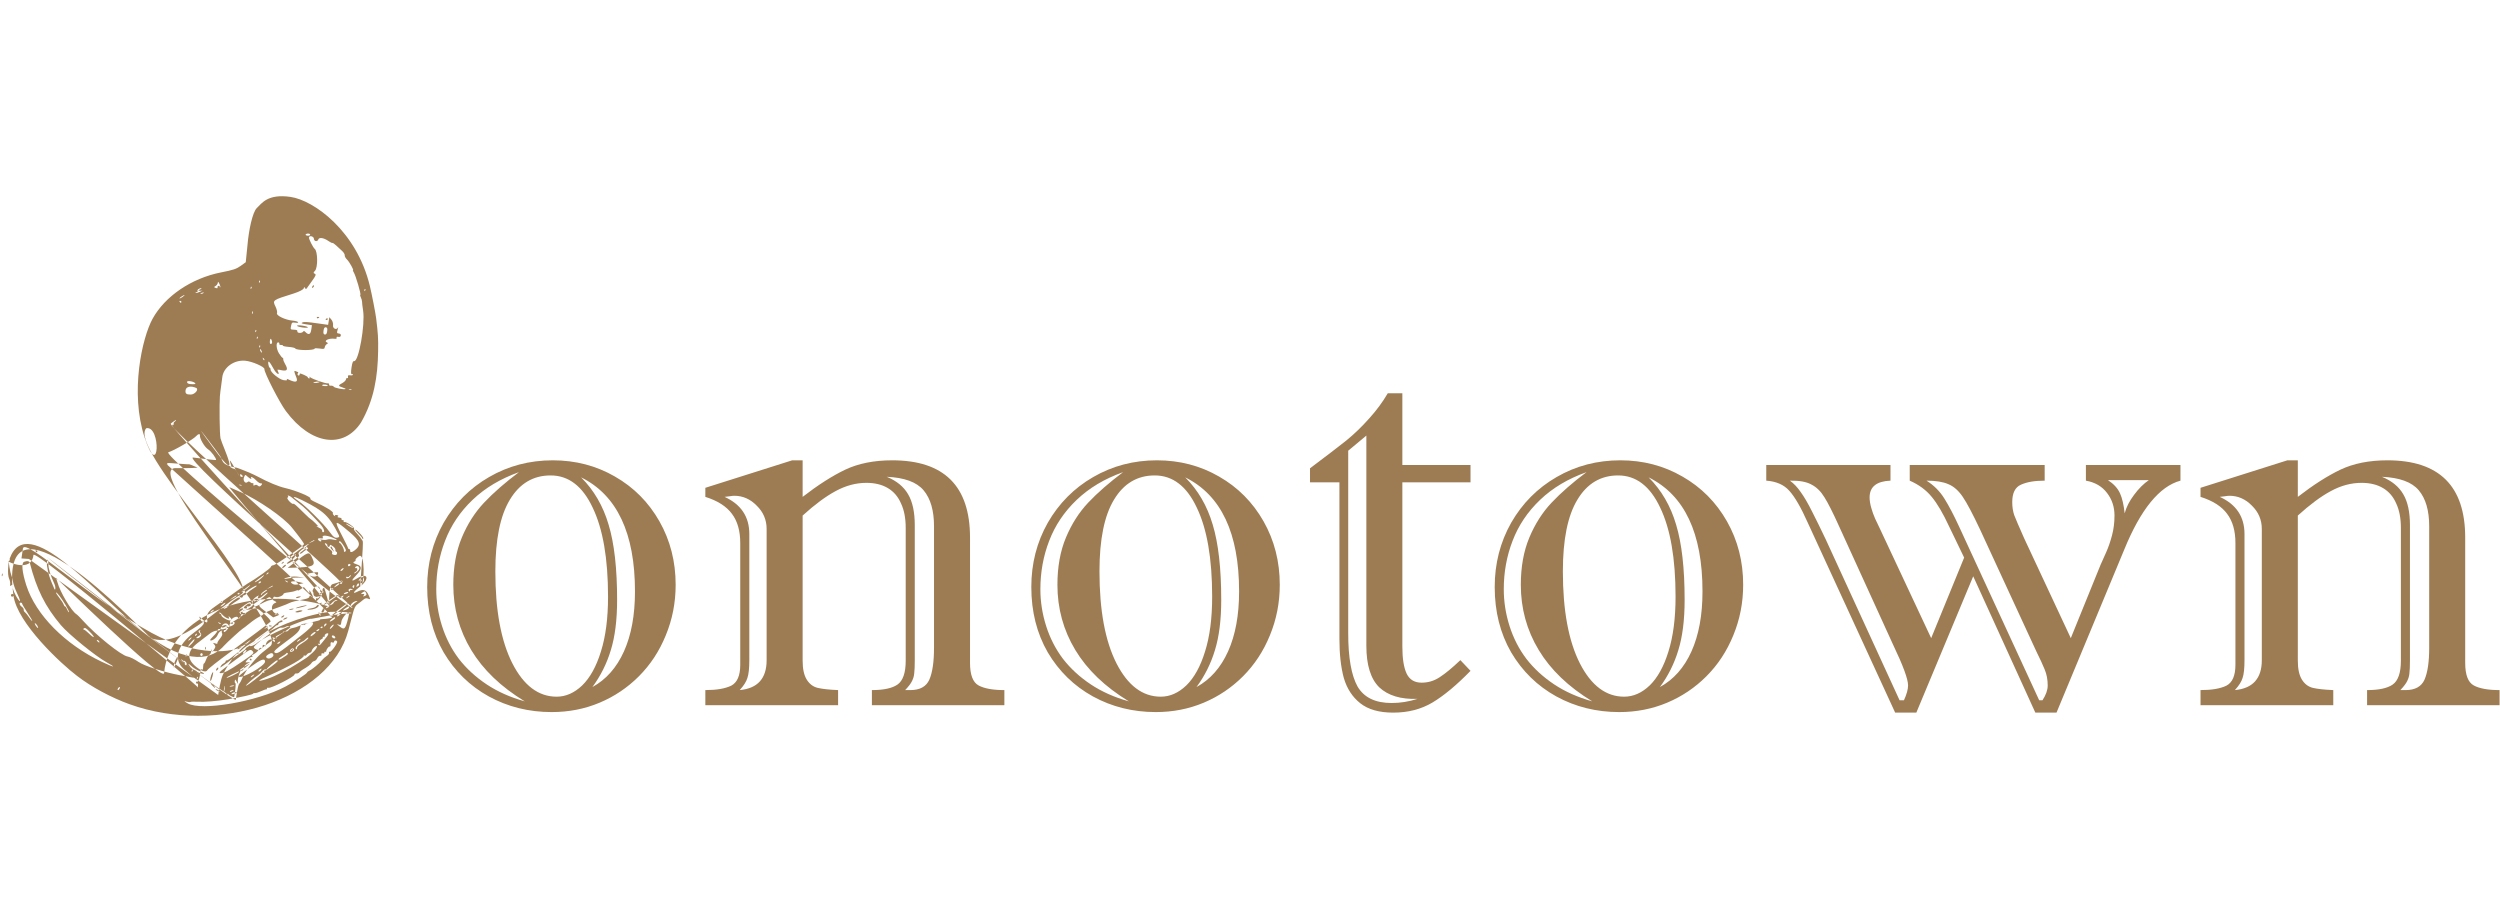 <svg width="220" height="80px" viewBox="0 0 673 141" fill="none" xmlns="http://www.w3.org/2000/svg">
<path fill-rule="evenodd" clip-rule="evenodd" d="M78.226 1.146C71.97 0.228 70.404 2.975 69.176 4.098C67.947 5.221 66.944 10.327 66.635 13.99L66.156 18.727L64.793 19.71C63.644 20.54 62.821 20.814 59.53 21.462C51.541 23.035 44.384 27.886 41.052 33.987C38.284 39.055 34.923 53.726 38.932 65.919C42.941 78.112 43.405 62.516 39.364 63.423C34.46 68.678 70.177 105.197 64.938 108.134C58.367 111.817 48.554 122.841 40.629 119.942C29.096 108.341 -0.357 79.606 3.614 108.445C4.642 115.913 16.528 126.917 20.728 130.077C24.584 133.074 29.999 135.95 34.837 137.7C58.512 146.264 88.811 136.448 93.757 117.943C94.074 116.758 94.592 114.778 94.908 113.544C95.359 111.778 95.652 111.184 96.276 110.76C96.712 110.464 97.375 109.954 97.748 109.626C98.244 109.19 98.589 109.096 99.038 109.276C99.793 109.578 99.792 109.586 99.17 108.217C98.559 106.873 97.722 106.642 96.228 107.404C94.689 108.189 95.089 107.453 97.009 105.967C99.653 103.92 98.909 102.118 96.131 103.841C94.501 104.853 94.427 104.507 95.939 102.945C97.48 101.354 97.51 100.517 96.045 100.07C95.09 99.778 94.869 99.466 95.489 99.285C95.672 99.232 95.771 99.036 95.708 98.85C95.645 98.664 96.094 98.202 96.707 97.824C98.231 96.883 98.233 105.578 97.009 105.967C96.863 106.013 97.937 94.272 97.632 93.747C97.327 93.222 96.62 92.314 96.061 91.73C95.503 91.145 95.159 90.565 95.297 90.441C95.601 90.17 93.219 88.523 92.729 88.666C92.539 88.721 92.446 88.627 92.522 88.457C92.598 88.287 92.472 88.148 92.242 88.148C92.013 88.148 91.882 88.016 91.952 87.856C92.025 87.688 91.768 87.525 91.348 87.473C90.845 87.411 90.724 87.312 90.961 87.156C91.194 87.002 91.098 86.886 90.667 86.796C90.252 86.711 90.095 86.778 90.218 86.989C90.338 87.193 90.228 87.164 89.923 86.911C89.656 86.69 89.523 86.39 89.627 86.245C89.85 85.933 87.624 84.537 85.112 83.414C83.914 82.878 83.405 82.52 83.551 82.317C83.833 81.925 79.602 80.163 76.911 79.551C74.911 79.096 72.282 77.999 69.051 76.27C68.03 75.724 65.645 74.723 63.752 74.045C63.752 74.045 61.225 73.711 60.308 72.813C59.756 72.273 59.461 71.212 59.461 71.212C58.974 70.29 49.303 57.681 57.399 68.681C65.494 79.681 59.949 68.377 59.371 66.175C59.095 65.124 59.039 56.771 59.189 54.885C59.34 52.999 59.703 51.1 59.824 49.798C60.078 47.09 62.942 44.978 65.998 45.244C67.865 45.406 71.274 46.892 71.182 47.504C71.06 48.319 75.214 56.45 76.942 58.78C83.781 67.999 92.536 69.003 97.185 61.875C100.693 55.781 101.691 49.575 101.793 42.595C101.844 39.168 101.771 37.975 101.259 33.8C101.087 32.395 100.089 27.282 99.56 25.099C95.976 10.29 84.483 2.065 78.226 1.146ZM83.407 11.458C83.121 11.714 82.233 11.585 82.277 11.293C82.316 11.029 83.058 10.911 83.394 11.116C83.523 11.195 83.529 11.349 83.407 11.458ZM84.507 12.415C84.536 13.144 85.454 13.285 85.695 12.597C85.923 11.944 87.182 12.148 88.455 13.043C88.918 13.368 89.38 13.589 89.482 13.534C89.585 13.479 90.04 13.784 90.493 14.212C90.946 14.639 91.666 15.306 92.093 15.692C92.521 16.078 92.838 16.608 92.8 16.868C92.761 17.128 93.032 17.633 93.403 17.99C94.059 18.622 95.354 20.947 95.023 20.897C94.932 20.884 95.033 21.151 95.248 21.491C95.763 22.309 97.244 27.369 97.005 27.498C96.903 27.552 96.966 27.881 97.145 28.228C97.325 28.575 97.467 29.082 97.462 29.355C97.457 29.628 97.586 30.712 97.749 31.763C98.332 35.532 96.558 45.529 95.337 45.347C95.006 45.297 94.828 45.738 94.621 47.122C94.447 48.287 94.474 48.925 94.695 48.861C94.887 48.805 95.027 48.876 95.005 49.017C94.984 49.159 94.656 49.229 94.275 49.172C93.745 49.092 93.606 49.188 93.682 49.581C93.736 49.864 93.656 50.013 93.504 49.913C93.353 49.814 93.194 49.964 93.152 50.245C93.109 50.527 92.666 50.977 92.167 51.245C90.983 51.879 90.99 52.072 92.208 52.444C92.763 52.614 93.127 52.801 93.016 52.86C92.609 53.078 90.046 52.575 89.842 52.237C89.727 52.047 89.387 51.923 89.087 51.962C88.729 52.009 88.562 51.902 88.599 51.65C88.634 51.421 88.464 51.291 88.179 51.329C87.593 51.405 84.153 50.211 83.562 49.725C83.23 49.453 83.178 49.45 83.333 49.714C83.443 49.901 83.377 50.032 83.187 50.003C82.997 49.975 82.856 49.853 82.874 49.732C82.892 49.611 82.462 49.323 81.918 49.091C80.673 48.561 80.71 48.563 80.643 49.015C80.612 49.224 80.44 49.299 80.261 49.182C80.082 49.065 80.038 48.827 80.162 48.654C80.287 48.481 80.332 48.331 80.262 48.321C80.193 48.31 79.912 48.2 79.638 48.075C79.092 47.827 79.112 48.092 79.761 49.681C80.315 51.035 79.612 51.236 77.642 50.284C77.221 50.081 77.103 50.09 77.24 50.316C77.373 50.537 77.091 50.586 76.336 50.473C75.174 50.299 72.734 48.292 72.839 47.596C72.866 47.411 72.765 47.204 72.614 47.135C72.463 47.067 72.29 46.612 72.229 46.123C72.085 44.961 72.541 45.383 73.689 47.478C74.44 48.846 75.49 49.377 74.804 48.042C74.566 47.578 74.656 47.557 75.826 47.809C77.354 48.137 77.633 47.615 76.734 46.106C76.441 45.614 76.226 45.05 76.255 44.852C76.285 44.654 76.198 44.476 76.064 44.455C75.929 44.435 75.486 43.881 75.079 43.224C74.344 42.037 74.251 40.201 74.931 40.303C75.111 40.329 75.234 40.512 75.205 40.709C75.172 40.927 75.351 41.041 75.662 41C75.943 40.963 76.158 41.038 76.138 41.167C76.118 41.3 76.797 41.454 77.712 41.525C78.699 41.601 79.391 41.767 79.504 41.954C79.838 42.505 84.621 42.518 84.703 41.968C84.719 41.858 85.321 41.856 86.04 41.964C87.186 42.135 87.357 42.09 87.43 41.599C87.477 41.291 87.72 40.921 87.971 40.778C88.336 40.568 88.349 40.481 88.036 40.343C86.975 39.875 88.564 39.105 90.112 39.336C90.516 39.397 90.696 39.299 90.616 39.063C90.535 38.824 90.698 38.739 91.08 38.821C91.469 38.904 91.693 38.781 91.741 38.459C91.79 38.134 91.611 37.955 91.204 37.919C90.68 37.874 90.636 37.728 90.89 36.876C91.052 36.332 91.096 36.069 90.987 36.292C90.6 37.086 89.515 36.593 89.651 35.684C89.721 35.221 89.531 34.564 89.218 34.188L88.662 33.517L88.33 35.584L85.795 35.225C82.468 34.755 81.831 34.721 81.326 34.993C81.004 35.165 81.27 35.275 82.438 35.449L83.974 35.679L83.791 36.897C83.598 38.191 83.098 38.401 82.248 37.544C81.9 37.193 81.78 37.169 81.604 37.413C81.252 37.902 79.974 37.853 80.049 37.353C80.098 37.024 79.896 36.922 79.132 36.892C78.176 36.854 78.157 36.829 78.355 35.861C78.544 34.941 78.626 34.879 79.489 35.008C80.071 35.095 80.352 35.037 80.239 34.851C80.141 34.689 79.447 34.501 78.696 34.434C76.777 34.262 74.249 33.039 74.567 32.436C74.696 32.193 74.517 31.404 74.17 30.683C73.325 28.927 73.291 28.951 79.032 27.154C80.602 26.662 81.739 26.058 81.799 25.683C81.855 25.339 81.902 25.339 82.116 25.683C82.325 26.021 82.415 26.014 82.663 25.64C82.827 25.395 83.408 24.58 83.954 23.829C85.091 22.267 85.18 21.997 84.634 21.771C84.326 21.642 84.359 21.485 84.788 21.041C85.613 20.189 85.555 15.77 84.71 15.122C84.293 14.802 83.105 12.456 83.163 12.067C83.258 11.43 84.481 11.746 84.507 12.415ZM98.281 26.412C98.147 26.59 98.079 26.521 98.105 26.235C98.13 25.976 98.228 25.844 98.325 25.941C98.421 26.038 98.401 26.25 98.281 26.412ZM84.112 25.221C83.909 25.605 83.937 25.707 84.207 25.562C84.418 25.449 84.548 25.203 84.496 25.016C84.441 24.821 84.277 24.91 84.112 25.221ZM69.892 24.157C69.759 24.336 69.69 24.267 69.717 23.98C69.741 23.722 69.84 23.59 69.936 23.687C70.032 23.784 70.013 23.996 69.892 24.157ZM59.286 25.466C59.183 25.522 59.118 25.433 59.143 25.269C59.167 25.105 59.02 25.019 58.815 25.079C58.609 25.138 58.493 25.339 58.556 25.525C58.632 25.749 58.47 25.791 58.071 25.649C57.545 25.462 57.536 25.402 58.003 25.151C58.296 24.995 58.572 24.628 58.616 24.336C58.688 23.868 58.743 23.897 59.086 24.586C59.3 25.015 59.39 25.411 59.286 25.466ZM67.64 25.813C67.507 25.991 67.438 25.922 67.465 25.636C67.489 25.377 67.588 25.245 67.684 25.342C67.781 25.439 67.761 25.651 67.64 25.813ZM53.828 26.058C53.282 26.266 53.244 26.337 53.645 26.404C53.923 26.45 54.306 26.426 54.495 26.352C54.685 26.278 54.433 26.407 53.934 26.64C53.436 26.873 52.882 27.041 52.703 27.013C52.523 26.984 52.608 26.892 52.891 26.806C53.174 26.721 53.312 26.558 53.199 26.443C52.95 26.193 53.674 25.669 54.167 25.743C54.358 25.771 54.206 25.913 53.828 26.058ZM54.699 27.067C54.568 27.184 54.285 27.253 54.072 27.219C53.838 27.181 53.893 27.092 54.209 26.994C54.881 26.785 54.995 26.802 54.699 27.067ZM49.135 28.078C48.764 28.352 48.407 28.523 48.341 28.459C48.221 28.342 49.441 27.526 49.682 27.562C49.752 27.572 49.506 27.805 49.135 28.078ZM85.279 33.648C85.258 33.79 85.398 33.86 85.59 33.804C85.782 33.748 85.947 33.654 85.955 33.595C85.964 33.536 85.824 33.466 85.645 33.439C85.465 33.412 85.301 33.506 85.279 33.648ZM87.732 34C87.601 34.117 87.65 34.237 87.84 34.265C88.03 34.294 88.202 34.207 88.222 34.073C88.242 33.939 88.194 33.82 88.114 33.808C88.035 33.796 87.863 33.883 87.732 34ZM67.954 32.598C67.839 32.752 67.785 32.604 67.835 32.269C67.885 31.934 67.98 31.808 68.046 31.989C68.111 32.17 68.07 32.444 67.954 32.598ZM48.834 29.427C48.814 29.561 48.733 29.661 48.654 29.649C48.575 29.637 48.435 29.504 48.344 29.354C48.253 29.203 48.335 29.103 48.525 29.132C48.715 29.16 48.854 29.293 48.834 29.427ZM88.075 37.288C87.97 37.992 87.793 38.242 87.439 38.189C87.086 38.136 86.99 37.845 87.095 37.142C87.2 36.438 87.377 36.188 87.731 36.241C88.085 36.294 88.18 36.585 88.075 37.288ZM79.944 35.823C79.924 35.957 80.569 36.166 81.377 36.287C82.186 36.407 82.864 36.397 82.884 36.263C82.904 36.129 82.259 35.92 81.45 35.8C80.642 35.678 79.964 35.689 79.944 35.823ZM68.905 37.456C68.772 37.634 68.703 37.565 68.73 37.279C68.754 37.02 68.853 36.888 68.949 36.985C69.045 37.082 69.026 37.294 68.905 37.456ZM69.303 39.258C69.17 39.437 69.101 39.368 69.128 39.082C69.153 38.823 69.251 38.691 69.347 38.788C69.444 38.885 69.424 39.097 69.303 39.258ZM73.248 40.362C73.215 40.597 73.042 40.767 72.862 40.74C72.682 40.713 72.591 40.335 72.659 39.9C72.752 39.3 72.845 39.209 73.044 39.522C73.188 39.749 73.28 40.127 73.248 40.362ZM69.956 41.597C69.822 41.776 69.754 41.706 69.78 41.42C69.805 41.161 69.903 41.029 70 41.126C70.096 41.223 70.076 41.435 69.956 41.597ZM70.509 43.003C70.489 43.136 70.355 43.06 70.211 42.833C70.067 42.606 69.965 42.311 69.985 42.177C70.005 42.043 70.139 42.119 70.284 42.346C70.428 42.573 70.529 42.869 70.509 43.003ZM71.144 45.096C71.032 45.156 70.87 44.993 70.783 44.735C70.657 44.361 70.699 44.339 70.986 44.626C71.185 44.825 71.256 45.036 71.144 45.096ZM85.672 51.122C85.383 51.212 84.926 51.252 84.657 51.211C84.221 51.146 84.225 51.12 84.692 50.975C84.981 50.886 85.438 50.846 85.707 50.886C86.143 50.951 86.139 50.977 85.672 51.122ZM88.221 51.947C88.205 52.052 87.813 52.104 87.35 52.064C86.862 52.022 86.607 51.902 86.744 51.779C87.023 51.529 88.262 51.67 88.221 51.947ZM94.637 53.111C94.516 53.176 94.233 53.142 94.008 53.037C93.759 52.92 93.845 52.874 94.227 52.919C94.573 52.96 94.757 53.047 94.637 53.111ZM52.529 51.272C52.779 51.523 52.303 51.63 51.343 51.539C50.66 51.474 50.394 51.322 50.351 50.97C50.296 50.516 52.016 50.755 52.529 51.272ZM52.807 52.567C53.604 52.93 52.483 54.331 51.383 54.346C50.134 54.364 49.821 54.095 49.965 53.13C50.105 52.196 51.42 51.936 52.807 52.567ZM47.042 61.637C46.791 61.802 46.664 62.066 46.759 62.223C46.854 62.38 46.781 62.486 46.596 62.459C46.411 62.431 46.311 62.557 46.373 62.74C46.811 64.034 88.231 108.964 87.196 107.922C86.671 107.393 86.717 106.274 87.256 106.443C87.492 106.517 88.73 111.61 88.677 111.426C88.621 111.231 88.333 105.695 89.523 105.39C90.639 105.104 91.567 104.767 91.586 104.641C91.605 104.515 91.797 104.438 92.012 104.47C92.317 104.516 92.308 104.581 91.969 104.762C91.333 105.103 91.386 105.381 92.072 105.299C93.245 105.158 44.754 63.134 46.001 62.131C46.698 61.57 47.32 61.162 47.383 61.224C47.446 61.286 47.292 61.472 47.042 61.637ZM53.82 65.344C53.705 66.173 55.065 68.495 56.017 69.095C56.85 69.621 58.243 71.484 58.169 71.975C58.16 72.041 55.387 71.738 52.007 71.302C48.628 70.866 95.541 111.781 94.936 111.834C93.388 111.968 43.438 70.452 45.321 69.886C46.948 69.398 52.121 66.37 52.894 65.455C53.349 64.916 53.889 64.852 53.82 65.344ZM86.204 107.126C86.167 107.373 86.294 107.599 86.486 107.627C86.678 107.656 86.752 107.919 86.649 108.212C86.547 108.505 86.291 108.719 86.082 108.687C85.872 108.656 85.589 108.69 85.453 108.763C85.042 108.983 84.325 108.525 84.391 108.084C84.424 107.857 84.34 107.548 84.203 107.398C84.059 107.241 84.202 106.805 84.539 106.375C85.181 105.553 86.36 106.084 86.204 107.126ZM83.294 107.39C83.231 106.892 83.323 106.958 83.745 107.715C84.381 108.856 84.4 109.231 83.795 108.719C83.426 108.407 83.338 108.421 83.281 108.798C83.232 109.124 82.582 109.364 81.006 109.638C79.793 109.848 78.434 110.205 77.986 110.431C77.537 110.656 76.505 111.077 75.692 111.366C72.466 112.514 70.963 113.163 70.911 113.431C70.881 113.585 70.404 113.909 69.852 114.15C69.299 114.391 68.099 115.202 67.185 115.952C66.272 116.702 65.421 117.356 65.295 117.406C64.999 117.524 60.991 121.182 60.373 121.899C57.505 125.228 50.973 128.062 38.402 118.101C25.919 108.21 7.403 85.489 2.61 98.486C2.687 98.931 2.573 99.173 2.269 99.213C1.752 99.28 8.486 102.445 9.004 97.546C9.204 95.66 52.887 132.586 52.987 132.874C53.141 133.32 53.186 133.297 53.293 132.715C53.366 132.32 53.272 132.077 53.069 132.136C52.877 132.192 52.747 132.06 52.779 131.844C52.811 131.627 52.975 131.539 53.142 131.649C53.415 131.828 53.944 129.909 53.988 128.586C53.997 128.312 54.135 128.225 54.344 128.362C54.581 128.518 54.684 128.309 54.68 127.684C54.677 127.188 54.779 126.767 54.907 126.75C55.035 126.733 55.304 126.239 55.504 125.653C55.704 125.066 56.081 124.506 56.34 124.408C56.606 124.308 56.84 123.852 56.876 123.368C56.915 122.829 56.964 122.743 57.007 123.138C57.072 123.743 57.099 123.736 57.611 122.98C58.069 122.303 58.08 122.11 57.686 121.645C57.251 121.131 57.265 121.115 57.94 121.348C58.333 121.484 58.588 121.485 58.507 121.35C58.425 121.216 58.734 120.646 59.192 120.083C59.784 119.357 59.954 118.923 59.779 118.583C59.645 118.319 59.653 118.027 59.798 117.932C59.944 117.838 59.804 117.86 59.487 117.982C59.17 118.104 58.762 118.6 58.58 119.084C58.273 119.899 56.927 120.842 56.576 120.489C56.492 120.404 56.882 119.902 57.443 119.373C58.003 118.845 58.496 118.185 58.538 117.907C58.606 117.448 58.977 117.334 59.712 117.546C59.863 117.59 60.21 117.529 60.484 117.412C60.801 117.275 60.968 117.29 60.944 117.451C60.923 117.59 60.731 117.721 60.517 117.741C60.302 117.762 60.175 117.948 60.234 118.155C60.306 118.408 60.568 118.291 61.033 117.799C61.413 117.396 61.555 117.116 61.347 117.176C61.131 117.239 60.987 117.096 61.012 116.842C61.046 116.485 61.001 116.463 60.778 116.73C60.526 117.034 59.644 117.212 59.683 116.952C59.827 115.989 60.922 115.599 61.44 116.325C61.804 116.835 61.879 116.852 62.48 116.566C63.199 116.223 63.422 115.632 62.863 115.548C62.664 115.518 62.559 115.665 62.63 115.874C62.717 116.128 62.609 116.186 62.306 116.048C61.713 115.778 61.809 115.271 62.574 114.625C63.197 114.099 64.13 114.019 64.058 114.497C64.037 114.638 64.177 114.709 64.369 114.653C64.561 114.597 64.759 114.279 64.808 113.946C64.873 113.518 65.053 113.385 65.426 113.493C65.716 113.577 66.038 113.517 66.142 113.362C66.262 113.181 66.135 113.104 65.791 113.149C65.453 113.193 65.271 113.089 65.304 112.869C65.353 112.539 66.165 112.277 67.497 112.163C67.823 112.135 68.114 111.945 68.145 111.739C68.175 111.534 68.362 111.391 68.56 111.42C68.757 111.45 69.601 111.087 70.434 110.613C71.267 110.14 72.292 109.725 72.71 109.692C73.174 109.655 73.499 109.437 73.545 109.132C73.601 108.759 73.774 108.688 74.232 108.85C74.846 109.068 76.288 108.47 76.338 107.977C76.351 107.842 76.945 107.673 77.657 107.603C78.37 107.531 79.241 107.336 79.592 107.168C79.943 107.001 80.216 106.959 80.199 107.076C80.181 107.193 80.536 107.037 80.987 106.729L81.806 106.17L82.59 107.093C83.328 107.961 83.369 107.978 83.294 107.39ZM86.516 110.62C86.385 110.737 86.103 110.805 85.889 110.771C85.656 110.734 85.711 110.644 86.026 110.547C86.699 110.338 86.812 110.355 86.516 110.62ZM63.188 74.153C65.632 78.504 63.588 74.454 63.153 74.389C62.883 74.349 62.458 74.177 62.208 74.007C61.804 73.732 61.808 73.706 62.243 73.771C62.513 73.811 60.744 69.802 63.188 74.153ZM82.598 111.133C82.59 111.189 81.877 111.412 81.013 111.629C80.15 111.846 79.545 111.932 79.67 111.82C79.984 111.539 82.631 110.918 82.598 111.133ZM94.601 113.193C94.505 113.244 94.136 113.284 93.78 113.282C93.425 113.28 92.903 113.308 92.622 113.344C92.341 113.38 91.27 113.509 90.242 113.63C89.213 113.75 87.4 114.048 86.213 114.291C85.025 114.535 83.987 114.724 83.905 114.712C82.368 114.482 71.085 119.511 69.088 121.316C68.481 121.864 67.232 122.306 67.285 121.953C67.304 121.826 67.599 121.616 67.939 121.488C68.28 121.36 68.917 120.868 69.356 120.394C71.903 117.639 81.481 113.837 88.176 112.923C89.79 112.703 95.099 112.926 94.601 113.193ZM52.18 73.589L53.212 74.04L51.767 74.121C50.971 74.166 48.972 74.179 47.322 74.15C37.956 73.988 77.679 118.048 72.778 122.076C72.569 122.248 71.646 122.983 70.728 123.709C68.812 125.223 66.05 128.708 65.267 130.599C64.973 131.308 64.622 131.984 64.488 132.101C64.158 132.387 63.957 133.256 63.477 136.471C63.254 137.966 12.763 98 12.597 98.049C12.431 98.097 62.736 137.731 63.064 135.733C63.391 133.736 63.535 132.083 63.383 132.06C63.232 132.038 63.15 131.773 63.201 131.473C63.294 130.932 63.298 130.933 63.702 131.61L64.11 132.293L64.025 131.658C63.916 130.839 64.649 128.49 64.952 128.689C65.228 128.87 65.665 128.317 65.763 127.665C65.801 127.408 66.175 127.014 66.595 126.789L67.357 126.38L66.641 126.441C65.932 126.5 65.932 126.492 66.611 125.714C66.989 125.281 67.53 124.952 67.812 124.984C68.17 125.024 68.204 124.984 67.924 124.852C67.638 124.718 67.782 124.523 68.421 124.181C68.915 123.916 69.46 123.398 69.63 123.03C69.832 122.596 70.09 122.43 70.366 122.556C70.669 122.694 70.762 122.596 70.689 122.217C70.582 121.653 71.198 121.554 71.353 122.109C71.403 122.288 71.498 122.076 71.563 121.638C71.72 120.591 73.07 119.824 73.466 120.557C73.606 120.816 73.833 120.967 73.972 120.892C74.111 120.818 74.013 120.544 73.754 120.284C73.134 119.659 73.172 119.603 74.026 119.877C74.527 120.038 74.624 120.02 74.349 119.817C74.048 119.594 74.248 119.391 75.206 118.95C75.894 118.634 76.379 118.297 76.284 118.202C76.189 118.106 76.413 118.073 76.781 118.128C77.175 118.187 77.551 118.039 77.693 117.769C77.827 117.517 78.313 117.262 78.775 117.203C79.236 117.144 80.061 116.876 80.608 116.607C81.155 116.339 81.722 116.198 81.869 116.294C82.015 116.39 82.152 116.353 82.173 116.212C82.194 116.071 83.138 115.775 84.271 115.553C85.404 115.332 86.252 115.072 86.156 114.974C86.059 114.877 86.412 114.792 86.939 114.787C87.467 114.781 88.521 114.639 89.28 114.473C91.008 114.093 44.14 72.761 44.886 73.063C45.324 73.24 45.355 73.222 45.026 72.979C44.726 72.757 45.35 72.733 47.21 72.894C48.643 73.018 50.041 73.117 50.317 73.114C51.074 73.105 51.074 73.105 52.18 73.589ZM65.326 76.241C65.463 76.347 65.364 76.461 65.105 76.495C64.81 76.533 64.644 76.372 64.659 76.061C64.672 75.788 64.771 75.674 64.879 75.807C64.987 75.94 65.188 76.135 65.326 76.241ZM67.515 77.042C67.671 77.065 67.725 76.961 67.634 76.81C67.273 76.213 68.27 76.699 68.988 77.47C69.407 77.921 69.942 78.272 70.174 78.249C70.67 78.201 70.672 78.486 70.178 78.918C69.909 79.154 69.734 79.143 69.414 78.872C69.099 78.605 68.896 78.575 68.572 78.749C68.245 78.925 68.161 78.872 68.213 78.524C68.25 78.274 68.173 78.127 68.042 78.197C67.91 78.268 67.614 78.165 67.382 77.969C67.055 77.692 66.886 77.681 66.62 77.92C66.009 78.466 65.314 77.463 65.696 76.587C66.014 75.856 66.017 75.856 66.623 76.426C66.957 76.741 67.359 77.018 67.515 77.042ZM78.765 112.2C78.476 112.289 78.092 112.34 77.913 112.313C77.733 112.287 77.822 112.191 78.111 112.102C78.4 112.012 78.784 111.961 78.963 111.988C79.143 112.015 79.054 112.11 78.765 112.2ZM59.721 110.401C59.461 110.541 59.307 110.533 59.33 110.38C59.378 110.055 59.808 109.825 60.001 110.02C60.084 110.103 59.958 110.275 59.721 110.401ZM74.939 113.215C74.931 113.266 74.645 113.419 74.303 113.556C73.74 113.781 73.729 113.771 74.193 113.446C74.681 113.104 74.969 113.015 74.939 113.215ZM88.677 111.426C89.565 111.696 61.001 78.956 61.768 79.292C62.535 79.629 63.882 80.217 64.761 80.601C69.513 82.673 76.388 87.429 78.589 90.167C80.721 92.819 81.872 94.395 81.839 94.616C81.772 95.063 74.206 100.271 73.582 100.299C73.245 100.313 72.938 100.528 72.901 100.776C72.846 101.142 68.886 103.958 66.547 105.294C66.246 105.466 64.482 106.704 62.628 108.045C60.774 109.387 58.569 110.954 57.728 111.529C56.059 112.67 55.484 113.631 55.752 114.832C56.002 115.957 55.629 115.971 54.504 114.878C53.517 113.92 53.515 113.919 53.819 114.647C53.986 115.048 54.231 115.393 54.363 115.413C55.507 115.584 54.868 116.486 52.207 118.452C47.658 121.813 46.586 125.745 49.524 128.293C49.88 128.602 50.637 129.249 51.206 129.731L52.239 130.607L48.339 129.883C44.215 129.118 38.804 127.384 37.343 126.359C36.352 125.664 34.925 124.956 34.338 124.868C32.651 124.616 25.798 119.106 22.311 115.2C21.602 114.407 20.804 113.619 20.535 113.451C19.203 112.612 16.154 107.472 15.477 104.923C15.336 104.391 15.126 103.83 15.011 103.675C14.424 102.892 43.933 132.027 44.173 129.328C45.546 113.887 67.593 105.019 88.677 111.426ZM65.072 78.819C64.951 78.883 64.668 78.85 64.443 78.744C64.194 78.627 64.28 78.581 64.662 78.627C65.008 78.668 65.192 78.754 65.072 78.819ZM57.244 112.705C56.985 112.934 56.718 113.064 56.649 112.995C56.525 112.87 57.347 112.233 57.588 112.269C57.657 112.28 57.502 112.476 57.244 112.705ZM78.445 81.976C78.657 82.179 79.572 82.916 80.478 83.613C82.022 84.802 82.985 85.742 86.077 89.076C87.189 90.276 87.638 91.506 86.925 91.399C86.784 91.378 86.693 91.193 86.724 90.989C86.754 90.785 86.427 90.459 85.997 90.264C85.567 90.07 85.225 89.846 85.236 89.768C85.248 89.69 85.43 89.733 85.639 89.863C85.85 89.993 85.538 89.617 84.946 89.027C84.354 88.437 83.79 87.942 83.692 87.927C83.594 87.913 82.825 87.221 81.984 86.391C79.56 83.997 79.168 83.658 78.952 83.773C78.575 83.976 77.046 82.341 77.394 82.107C77.576 81.984 77.639 81.798 77.534 81.692C77.175 81.331 78.057 81.605 78.445 81.976ZM81.43 82.834C87.166 85.677 88.629 87.062 91.124 92.017C91.385 92.535 91.365 92.709 91.033 92.809C90.189 93.065 89.791 92.8 88.646 91.221C87.156 89.165 82.177 84.226 80.4 83.039C78.293 81.632 78.802 81.532 81.43 82.834ZM94.157 91.415C96.965 93.789 97.274 94.86 95.548 96.237C94.753 96.871 94.186 96.925 94.271 96.357C94.301 96.156 94.179 95.97 93.999 95.943C93.82 95.916 93.685 95.81 93.701 95.706C93.716 95.603 92.97 94.063 92.043 92.284C89.799 87.977 89.996 87.896 94.157 91.415ZM94.319 89.66C94.834 89.952 95.177 90.234 95.081 90.285C94.985 90.337 94.446 90.08 93.883 89.715C92.676 88.933 92.972 88.895 94.319 89.66ZM96.488 91.771C97.111 92.378 97.57 92.959 97.506 93.062C97.443 93.166 97.56 93.201 97.765 93.141C98.151 93.029 96.205 90.796 95.649 90.712C95.487 90.687 95.864 91.164 96.488 91.771ZM66.993 120.959C66.703 121.224 65.903 121.941 65.217 122.552C64.516 123.176 64.055 123.807 64.166 123.99C64.283 124.184 64.234 124.231 64.043 124.106C63.652 123.85 61.984 126.031 60.544 128.68C59.654 130.318 59.382 131.301 58.728 135.223L7.786 98.611L5.774 98.466L6.173 95.798C6.643 92.658 24.925 109.851 40.842 118.522C52.889 125.085 63.231 123.836 65.463 121.926C67.049 120.571 68.261 119.804 66.993 120.959ZM89.459 92.834C90.963 93.43 91.068 93.732 89.654 93.393C89.095 93.26 88.399 93.253 88.107 93.378C87.814 93.504 87.195 93.526 86.73 93.427C86.265 93.329 86.06 93.337 86.275 93.446C86.489 93.555 86.568 93.73 86.449 93.836C86.33 93.943 86.057 93.865 85.84 93.662C85.344 93.198 85.606 92.945 86.452 93.071C86.848 93.13 87.033 93.049 86.921 92.864C86.499 92.167 87.736 92.153 89.459 92.834ZM66.016 123.739C65.764 123.998 65.492 124.145 65.412 124.065C65.332 123.984 65.474 123.706 65.726 123.447C65.978 123.187 66.25 123.04 66.33 123.121C66.409 123.201 66.268 123.479 66.016 123.739ZM55.332 122.95C55.217 123.104 55.163 122.956 55.213 122.621C55.263 122.286 55.358 122.16 55.423 122.341C55.489 122.523 55.448 122.796 55.332 122.95ZM92.576 95.135C93.15 96.058 93.244 96.437 92.941 96.6C92.638 96.763 92.547 96.717 92.591 96.425C92.662 95.953 91.833 94.378 91.486 94.323C91.351 94.303 91.257 94.176 91.277 94.042C91.353 93.533 91.828 93.933 92.576 95.135ZM84.658 93.636C84.651 93.682 84.283 93.879 83.841 94.074L83.036 94.428L83.74 93.973C84.402 93.545 84.687 93.441 84.658 93.636ZM88.133 94.968C88.105 95.154 88.229 95.329 88.409 95.356C88.588 95.383 88.76 95.238 88.791 95.034C88.839 94.709 88.941 94.728 89.603 95.184C90.02 95.471 90.33 95.912 90.292 96.164C90.254 96.417 90.361 96.644 90.53 96.669C90.698 96.694 90.782 96.928 90.716 97.188C90.632 97.515 90.382 97.615 89.902 97.513C89.42 97.41 89.272 97.245 89.417 96.971C89.545 96.728 89.331 96.374 88.861 96.05C87.902 95.39 86.985 94.083 87.713 94.414C87.972 94.532 88.161 94.781 88.133 94.968ZM67.231 125.664C67.322 125.814 67.461 125.947 67.541 125.959C67.62 125.971 67.701 125.871 67.721 125.737C67.741 125.603 67.602 125.47 67.412 125.442C67.222 125.413 67.14 125.513 67.231 125.664ZM88.985 95.363C88.883 95.46 89.062 95.802 89.382 96.124L89.963 96.709L89.641 96.038C89.227 95.177 89.204 95.154 88.985 95.363ZM54.562 124.391C54.532 124.592 54.36 124.735 54.18 124.708C54.001 124.681 53.878 124.494 53.908 124.294C53.938 124.093 54.11 123.95 54.29 123.977C54.469 124.004 54.592 124.19 54.562 124.391ZM82.777 94.906C82.376 95.17 82.363 95.273 82.702 95.495C83.037 95.714 83.001 95.823 82.506 96.088C82.172 96.267 81.717 96.601 81.494 96.831C81.27 97.061 80.933 97.226 80.743 97.197C80.554 97.169 80.83 96.865 81.357 96.523C82.199 95.976 82.903 95.036 82.091 95.544C80.648 96.446 80.19 96.949 80.415 97.387C80.665 97.875 80.491 98.048 78.388 99.406C77.841 99.759 77.317 99.97 77.222 99.874C77.127 99.779 77.509 99.428 78.07 99.095C78.63 98.761 79.165 98.35 79.259 98.18C79.824 97.158 79.761 97.035 79.041 97.752C78.593 98.199 78.082 98.542 77.905 98.516C77.728 98.489 78.209 97.973 78.974 97.368C80.662 96.033 82.873 94.528 83.097 94.561C83.188 94.575 83.043 94.73 82.777 94.906ZM47.389 126.695C46.737 128.108 46.705 128.136 46.824 127.172C46.947 126.181 47.685 124.797 47.949 125.063C48.021 125.135 47.768 125.869 47.389 126.695ZM84.1 98.435C85.042 100.537 84.418 100.817 78.421 100.982L77.454 101.009L78.357 100.293C83.236 96.424 83.202 96.435 84.1 98.435ZM94.362 100.216C94.343 100.342 94.171 100.491 93.979 100.546C93.787 100.602 93.655 100.477 93.686 100.268C93.718 100.06 93.89 99.911 94.07 99.938C94.249 99.965 94.381 100.089 94.362 100.216ZM96.722 100.988C96.802 101.223 96.521 101.714 96.099 102.078C95.677 102.443 95.349 102.61 95.37 102.45C95.391 102.29 95.565 102.113 95.757 102.057C95.949 102.002 96.139 101.737 96.179 101.469C96.219 101.201 96.095 101.027 95.903 101.083C95.514 101.196 95.48 100.824 95.861 100.62C96.261 100.406 96.569 100.537 96.722 100.988ZM51.781 128.878C51.647 129.056 51.579 128.987 51.605 128.701C51.63 128.442 51.728 128.31 51.825 128.407C51.921 128.504 51.901 128.716 51.781 128.878ZM92.305 101.505C92.158 101.709 91.906 101.855 91.744 101.831C91.582 101.807 91.661 101.599 91.919 101.37C92.464 100.887 92.692 100.967 92.305 101.505ZM76.094 99.805C75.735 99.996 75.702 99.962 75.931 99.642C76.09 99.42 76.293 99.312 76.382 99.402C76.472 99.492 76.342 99.674 76.094 99.805ZM53.159 130.827C53.026 131.005 52.957 130.936 52.984 130.65C53.008 130.391 53.107 130.259 53.203 130.356C53.3 130.453 53.28 130.665 53.159 130.827ZM76.977 100.322C76.961 100.43 76.693 100.698 76.382 100.917C76.012 101.178 75.865 101.197 75.957 100.973C76.169 100.45 77.041 99.894 76.977 100.322ZM94.213 103.445C93.764 103.907 93.134 103.958 93.199 103.528C93.22 103.386 93.36 103.35 93.51 103.448C93.66 103.547 93.891 103.476 94.024 103.291C94.157 103.106 94.349 102.967 94.451 102.983C94.552 102.998 94.446 103.206 94.213 103.445ZM97.956 103.915C98.135 104.445 97.698 105.211 97.254 105.145C97.064 105.117 97.059 104.882 97.242 104.585C97.525 104.124 97.496 104.099 96.949 104.334C96.39 104.574 96.381 104.548 96.837 104.004C97.404 103.327 97.747 103.3 97.956 103.915ZM85.582 102.689C85.311 103.44 84.513 103.579 83.415 103.064L82.478 102.625L83.852 102.369C85.619 102.041 85.802 102.075 85.582 102.689ZM60.336 134.281C60.206 134.638 60.19 134.328 60.3 133.591C60.41 132.854 60.517 132.562 60.536 132.942C60.556 133.321 60.466 133.924 60.336 134.281ZM92.186 104.619C92.271 104.759 92.207 104.912 92.044 104.96C91.88 105.008 91.771 104.887 91.8 104.692C91.861 104.281 91.97 104.261 92.186 104.619ZM96.401 105.901C95.85 106.226 95.797 106.147 96.136 105.506C96.327 105.144 96.479 105.084 96.619 105.315C96.731 105.5 96.633 105.764 96.401 105.901ZM71.99 102.678C71.631 102.868 71.598 102.834 71.827 102.514C71.986 102.292 72.189 102.184 72.278 102.274C72.368 102.364 72.238 102.546 71.99 102.678ZM80.493 103.613C79.671 103.579 78.469 103.665 77.822 103.804C76.182 104.156 76.091 103.873 77.723 103.498C78.534 103.311 79.626 103.286 80.52 103.433L81.987 103.675L80.493 103.613ZM90.781 105.804C89.748 106.453 89.668 106.412 90.467 105.644C90.827 105.297 91.223 105.08 91.346 105.161C91.47 105.242 91.216 105.532 90.781 105.804ZM95.343 106.101C95.3 106.386 95.164 106.477 95.01 106.321C94.867 106.177 94.866 105.954 95.008 105.827C95.371 105.502 95.426 105.547 95.343 106.101ZM70.441 103.714C70.017 104.111 69.315 104.594 68.881 104.788C68.146 105.115 68.773 104.552 70.628 103.217C71.309 102.727 71.208 102.995 70.441 103.714ZM94.605 106.939C94.281 106.939 94.097 107.072 94.195 107.235C94.299 107.406 94.232 107.437 94.035 107.308C93.507 106.962 94.074 106.419 94.673 106.697C95.148 106.917 95.142 106.938 94.605 106.939ZM80.534 105.393C79.71 105.577 79.193 105.562 78.816 105.342C77.621 104.645 78.77 104.381 80.775 104.891L81.714 105.13L80.534 105.393ZM98.553 107.803C98.752 108.191 98.672 108.374 98.222 108.563C97.701 108.781 97.664 108.76 97.924 108.392C98.147 108.076 98.093 107.989 97.705 108.04C97.079 108.122 97.072 107.955 97.687 107.574C98.275 107.21 98.245 107.202 98.553 107.803ZM77.474 104.877C77.362 104.937 77.11 104.823 76.913 104.623C76.629 104.335 76.67 104.313 77.116 104.514C77.424 104.654 77.585 104.817 77.474 104.877ZM89.71 106.756C89.69 106.889 89.517 106.976 89.327 106.947C89.137 106.919 89.089 106.8 89.22 106.682C89.351 106.565 89.523 106.479 89.602 106.49C89.681 106.502 89.73 106.622 89.71 106.756ZM93.314 107.921C92.962 108.049 92.629 108.108 92.573 108.051C92.384 107.861 93.456 107.366 93.706 107.528C93.842 107.615 93.665 107.792 93.314 107.921ZM69.977 105.103C69.716 105.243 69.562 105.234 69.585 105.082C69.633 104.757 70.063 104.526 70.257 104.722C70.339 104.805 70.213 104.976 69.977 105.103ZM86.633 107.889C86.262 108.163 85.905 108.334 85.839 108.27C85.719 108.153 86.939 107.337 87.18 107.373C87.25 107.384 87.004 107.616 86.633 107.889ZM93.573 109.02C92.95 109.338 92.944 109.331 93.434 108.88C93.716 108.62 94.009 108.471 94.086 108.548C94.162 108.625 93.931 108.837 93.573 109.02ZM92.127 108.595C92.319 108.427 92.461 108.405 92.443 108.546C92.371 109.102 91.577 109.275 91.239 108.809C90.96 108.424 90.657 108.553 89.081 109.728C88.073 110.48 87.194 111.041 87.13 110.976C87.013 110.859 88.789 109.512 90.21 108.639C90.788 108.284 91.027 108.265 91.359 108.546C91.685 108.821 91.856 108.832 92.127 108.595ZM10.064 96.586C10.044 96.72 9.962 96.82 9.883 96.808C9.804 96.796 9.665 96.663 9.574 96.513C9.482 96.362 9.564 96.262 9.754 96.291C9.944 96.319 10.084 96.452 10.064 96.586ZM73.47 105.906C73.463 105.953 73.095 106.15 72.653 106.344L71.848 106.699L72.552 106.244C73.214 105.816 73.499 105.712 73.47 105.906ZM68.151 106.585C67.551 106.938 66.813 107.499 66.512 107.83C66.211 108.162 65.842 108.415 65.693 108.392C65.544 108.37 65.397 108.516 65.367 108.717C65.305 109.131 64.782 109.13 64.532 108.717C64.441 108.566 64.485 108.46 64.631 108.481C64.776 108.502 65.322 108.163 65.844 107.728C67.06 106.716 68.919 105.616 69.102 105.8C69.18 105.879 68.752 106.232 68.151 106.585ZM66.348 106.623C65.701 107.142 65.099 107.557 65.009 107.543C64.919 107.53 65.375 107.094 66.021 106.574C66.668 106.054 67.27 105.64 67.36 105.654C67.45 105.667 66.995 106.103 66.348 106.623ZM96.017 110.13C95.804 110.199 95.344 110.549 94.996 110.908C94.51 111.408 94.376 111.45 94.419 111.09C94.483 110.568 95.493 109.86 96.048 109.948C96.304 109.989 96.295 110.041 96.017 110.13ZM85.806 109.409C85.077 110.183 85.011 110.194 85.043 109.538C85.056 109.263 85.181 109.113 85.32 109.205C85.46 109.296 85.683 109.22 85.816 109.035C85.949 108.85 86.14 108.712 86.24 108.727C86.34 108.742 86.145 109.048 85.806 109.409ZM71.259 107.512C70.836 107.758 70.475 108.066 70.455 108.197C70.435 108.328 70.34 108.355 70.243 108.257C70.145 108.159 70.443 107.786 70.904 107.429C71.365 107.071 71.806 106.843 71.885 106.922C71.963 107.001 71.682 107.267 71.259 107.512ZM90.495 109.881C90.16 109.971 89.864 110.189 89.838 110.367C89.811 110.545 89.522 110.804 89.196 110.944C88.653 111.175 88.646 111.15 89.117 110.651C89.855 109.868 90.317 109.584 90.736 109.656C90.939 109.69 90.83 109.791 90.495 109.881ZM80.547 109.001C80.171 109.144 79.793 109.19 79.706 109.103C79.524 108.919 80.419 108.609 80.903 108.687C81.083 108.716 80.922 108.857 80.547 109.001ZM92.791 111.387C92.201 111.813 91.232 112.561 90.637 113.051C90.043 113.542 89.305 114.048 88.998 114.176C88.69 114.304 89.53 113.536 90.864 112.468C92.197 111.401 93.418 110.547 93.576 110.571C93.735 110.595 93.382 110.962 92.791 111.387ZM13.015 99.893C13.024 101.233 13.507 102.842 14.643 105.321C14.834 105.738 14.949 106.315 14.899 106.605C14.824 107.03 14.741 106.967 14.466 106.277C14.279 105.807 13.953 105.03 13.743 104.55C13.078 103.034 12.499 100.405 12.632 99.511C12.798 98.404 13.007 98.612 13.015 99.893ZM70.913 108.862C70.204 109.444 69.271 110.126 68.84 110.377C68.409 110.627 68.041 110.934 68.023 111.058C67.971 111.403 65.873 112.637 65.677 112.439C65.582 112.343 65.476 112.454 65.441 112.685C65.403 112.944 65.242 113.016 65.022 112.873C64.774 112.71 64.717 112.791 64.835 113.141C64.969 113.539 64.929 113.568 64.645 113.284C64.36 112.999 64.425 112.841 64.96 112.52C65.33 112.298 65.551 112.032 65.45 111.93C65.348 111.828 64.916 111.96 64.489 112.223C64.062 112.487 64.268 112.254 64.947 111.706C66.364 110.562 67.522 109.942 67.459 110.361C67.436 110.516 67.58 110.667 67.779 110.696C67.996 110.729 68.099 110.51 68.035 110.153C67.961 109.739 68.228 109.34 68.906 108.852C69.444 108.464 69.76 108.335 69.609 108.565C69.004 109.48 69.717 109.451 70.789 108.516C71.414 107.97 71.988 107.587 72.064 107.663C72.14 107.74 71.622 108.279 70.913 108.862ZM93.972 111.688C93.941 111.855 93.497 112.144 92.986 112.33C92.039 112.675 92.155 112.399 93.247 111.704C93.906 111.286 94.047 111.283 93.972 111.688ZM74.019 109.989C74.398 110.152 74.492 110.3 74.262 110.372C72.602 110.89 72.983 113.218 74.771 113.485C75.347 113.571 75.314 113.624 74.48 113.959L73.542 114.336L71.594 112.856C69.311 111.124 69.31 111.118 71.142 109.745C72.47 108.75 72.578 108.718 72.976 109.205C73.209 109.489 73.678 109.842 74.019 109.989ZM8.034 99.706C9.867 106.807 12.152 111.382 16.376 116.407C18.433 118.854 25.715 124.783 28.623 126.379C31.492 127.953 30.812 127.908 27.414 126.299C17.5 121.605 9.622 113.624 7.081 105.701C5.937 102.138 5.707 99.66 6.492 99.373C7.371 99.051 7.894 99.164 8.034 99.706ZM64.478 107.962C64.458 108.096 64.285 108.182 64.095 108.153C63.905 108.125 63.857 108.006 63.988 107.888C64.119 107.771 64.291 107.685 64.37 107.697C64.45 107.708 64.498 107.828 64.478 107.962ZM85.398 111.683C85.047 111.94 84.264 112.19 83.659 112.239C82.318 112.347 82.501 112.086 83.916 111.871C84.478 111.785 85.058 111.52 85.205 111.28C85.352 111.041 85.599 110.929 85.754 111.031C85.911 111.133 85.751 111.425 85.398 111.683ZM88.677 111.426C88.67 111.477 88.419 111.623 88.12 111.752C87.665 111.947 87.62 111.924 87.842 111.616C88.069 111.301 88.718 111.153 88.677 111.426ZM62.819 109.153L61.795 109.677L62.668 109.001C63.148 108.63 63.608 108.394 63.691 108.477C63.774 108.561 63.381 108.864 62.819 109.153ZM68.587 109.456C68.331 109.625 68.224 109.86 68.349 109.978C68.475 110.097 68.664 110.066 68.77 109.909C68.876 109.753 69.087 109.707 69.24 109.808C69.393 109.908 69.535 109.88 69.555 109.746C69.621 109.309 69.063 109.142 68.587 109.456ZM87.26 112.614C87.126 112.868 86.871 113.054 86.693 113.027C86.515 113.001 86.484 112.819 86.625 112.623C86.766 112.428 86.897 112.161 86.917 112.03C86.936 111.899 87.076 111.873 87.228 111.972C87.379 112.072 87.394 112.361 87.26 112.614ZM93.71 114.617C92.945 117.619 92.698 117.827 91.286 116.671C90.655 116.155 90.624 116.075 91.134 116.274C91.709 116.499 91.787 116.42 91.9 115.486C92.01 114.593 93.472 112.796 94.022 112.879C94.091 112.889 93.951 113.671 93.71 114.617ZM3.029 102.921C3.16 103.192 3.364 103.988 3.482 104.69C3.6 105.392 4.09 106.783 4.571 107.779C5.518 109.74 5.66 110.544 4.871 109.476C4.146 108.494 3.25 106.415 3.324 105.884C3.377 105.497 3.328 105.474 3.016 105.741C2.727 105.988 2.666 105.906 2.741 105.376C2.795 105.001 2.66 104.332 2.443 103.891C2.225 103.449 2.109 102.233 2.185 101.188L2.323 99.288L2.556 100.858C2.685 101.722 2.897 102.65 3.029 102.921ZM91.538 113.641C91.177 113.946 90.817 114.129 90.737 114.049C90.657 113.969 90.887 113.653 91.248 113.349C91.608 113.044 91.969 112.861 92.048 112.941C92.128 113.022 91.898 113.337 91.538 113.641ZM64.628 109.193C64.611 109.307 64.226 109.618 63.773 109.885C63.319 110.151 62.667 110.602 62.323 110.887C61.979 111.172 61.599 111.31 61.479 111.193C61.294 111.013 62.312 110.122 63.785 109.175C64.232 108.887 64.672 108.897 64.628 109.193ZM86.302 113.84C86.282 113.974 86.147 113.898 86.003 113.671C85.859 113.444 85.758 113.149 85.778 113.015C85.798 112.881 85.932 112.957 86.076 113.184C86.22 113.411 86.322 113.706 86.302 113.84ZM80.976 112.803C80.597 112.947 80.059 113.028 79.78 112.981C79.374 112.914 79.409 112.845 79.959 112.635C80.338 112.49 80.876 112.41 81.155 112.456C81.561 112.523 81.525 112.593 80.976 112.803ZM66.221 111.077C65.451 111.728 65.434 111.84 66.09 111.938C66.452 111.992 66.567 111.876 66.462 111.565C66.378 111.317 66.402 111.208 66.515 111.322C66.788 111.597 67.714 111.191 67.525 110.879C67.278 110.47 66.867 110.532 66.221 111.077ZM90.22 114.513C90.203 114.626 89.857 114.928 89.451 115.183C88.581 115.731 88.522 115.398 89.371 114.729C89.991 114.24 90.271 114.168 90.22 114.513ZM60.386 110.822C60.16 111.054 59.794 111.297 59.574 111.361C59.305 111.44 59.276 111.378 59.488 111.176C60.324 110.375 61.128 110.058 60.386 110.822ZM71.764 114.01C72.551 114.755 72.972 115.362 72.808 115.512C72.184 116.085 67.284 119.774 61.882 123.737C58.717 126.06 55.999 128.211 55.842 128.518C55.489 129.206 54.423 128.918 52.893 127.719C50.179 125.593 50.328 123.394 53.341 121.126C54.365 120.355 55.715 119.316 56.341 118.816C57.071 118.234 57.807 117.909 58.397 117.909C59.104 117.909 59.337 117.769 59.406 117.303C59.505 116.642 60.948 116.074 61.105 116.635C61.248 117.148 61.868 117.057 61.768 116.538C61.708 116.224 61.996 115.882 62.553 115.605C63.036 115.364 64.132 114.651 64.988 114.022C68.79 111.225 68.825 111.225 71.764 114.01ZM0.611 103.202C0.495 103.356 0.441 103.208 0.491 102.873C0.542 102.538 0.636 102.413 0.702 102.593C0.767 102.775 0.726 103.049 0.611 103.202ZM61.261 111.6C61.257 111.628 61.013 111.755 60.718 111.881C60.284 112.068 60.193 112.044 60.236 111.757C60.265 111.562 60.51 111.435 60.779 111.475C61.048 111.516 61.266 111.572 61.261 111.6ZM76.374 114.098C76.24 114.284 75.981 114.413 75.799 114.386C75.608 114.357 75.663 114.207 75.929 114.032C76.183 113.864 76.441 113.735 76.503 113.744C76.565 113.754 76.507 113.913 76.374 114.098ZM77.046 114.697C76.746 114.858 76.399 114.974 76.275 114.955C76.15 114.936 76.255 114.784 76.509 114.617C76.763 114.449 77.11 114.333 77.281 114.359C77.451 114.384 77.346 114.536 77.046 114.697ZM87.615 116.57C87.275 116.893 87.21 116.894 87.249 116.576C87.3 116.164 87.699 115.846 87.904 116.053C87.972 116.122 87.842 116.354 87.615 116.57ZM89.346 117.06C89.016 117.408 88.767 117.548 88.792 117.371C88.85 116.964 89.65 116.13 89.818 116.3C89.888 116.37 89.675 116.712 89.346 117.06ZM84.157 116.354C83.995 116.724 82.792 117.866 81.481 118.89C80.171 119.914 78.247 121.42 77.207 122.236C75.056 123.923 74.299 124.259 73.857 123.723C73.643 123.464 74.413 122.75 76.749 121.043C80.126 118.575 80.678 118.013 80.85 116.861C80.921 116.383 81.159 116.124 81.549 116.096C81.874 116.073 82.529 115.961 83.006 115.847C84.301 115.536 84.479 115.614 84.157 116.354ZM76.059 115.394C76.041 115.514 75.796 115.642 75.515 115.679C75.234 115.715 74.979 115.913 74.948 116.119C74.918 116.324 74.769 116.473 74.619 116.45C74.468 116.428 74.15 116.632 73.912 116.905C73.438 117.45 72.181 118.359 70.933 119.061C70.491 119.31 70.203 119.525 70.293 119.538C70.592 119.583 68.038 121.555 67.012 122.071C66.458 122.35 66.07 122.644 66.149 122.724C66.229 122.804 65.569 123.362 64.682 123.964C63.795 124.565 62.654 125.387 62.145 125.79C61.635 126.193 61.088 126.615 60.928 126.728C59.06 128.051 59.163 128.001 59.445 127.449C59.59 127.166 59.932 126.84 60.205 126.722C60.478 126.605 60.727 126.34 60.758 126.133C60.789 125.926 60.896 125.839 60.995 125.94C61.095 126.04 61.929 125.488 62.849 124.714C63.769 123.939 64.512 123.411 64.501 123.539C64.49 123.668 64.81 123.431 65.213 123.012C65.616 122.593 66.538 121.91 67.262 121.495C67.986 121.08 68.593 120.647 68.61 120.532C68.627 120.417 68.847 120.201 69.099 120.052C69.351 119.903 69.731 119.626 69.943 119.438C70.155 119.249 71.11 118.542 72.065 117.866C73.021 117.19 74.022 116.411 74.29 116.135C75.162 115.238 76.144 114.827 76.059 115.394ZM86.837 117.033C86.817 117.167 86.644 117.253 86.454 117.225C86.264 117.196 86.215 117.077 86.347 116.96C86.478 116.842 86.65 116.756 86.729 116.768C86.808 116.78 86.857 116.899 86.837 117.033ZM61.105 114.542C61.663 114.765 61.752 114.73 61.62 114.336C61.467 113.876 61.48 113.878 61.994 114.391C62.382 114.78 62.417 114.981 62.123 115.138C61.634 115.401 59.527 114.261 59.6 113.774C59.626 113.604 59.499 113.442 59.32 113.415C59.14 113.388 59.018 113.23 59.049 113.063C59.08 112.897 59.403 113.1 59.768 113.516C60.132 113.932 60.734 114.393 61.105 114.542ZM85.847 117.756C85.714 117.942 85.455 118.071 85.273 118.044C85.081 118.015 85.136 117.865 85.402 117.69C85.656 117.522 85.915 117.393 85.977 117.402C86.039 117.412 85.981 117.571 85.847 117.756ZM78.161 116.972C78.142 117.101 77.649 117.504 77.067 117.866C76.25 118.375 71.367 121.885 69.862 123.045C69.524 123.306 68.278 122.753 68.336 122.367C68.445 121.633 74.887 116.989 75.64 117.101C76.043 117.162 76.581 117.074 76.835 116.906C77.35 116.566 78.215 116.609 78.161 116.972ZM17.647 110.988C18.251 112.007 18.663 112.885 18.563 112.938C18.464 112.991 18.247 112.675 18.082 112.235C17.917 111.795 17.663 111.418 17.517 111.396C17.371 111.374 17.194 111.134 17.124 110.862C17.053 110.59 16.559 109.816 16.026 109.142C15.492 108.467 15.069 107.816 15.086 107.694C15.138 107.306 16.514 109.075 17.647 110.988ZM87.956 119.579C87.619 120.001 87.063 120.696 86.721 121.124C86.044 121.972 85.916 122.021 85.629 121.545C85.508 121.345 85.572 121.317 85.801 121.467C86.06 121.637 86.133 121.528 86.055 121.089C85.984 120.69 86.14 120.389 86.5 120.235C86.804 120.104 86.988 119.888 86.907 119.754C86.827 119.621 86.928 119.537 87.133 119.567C87.339 119.598 87.467 119.479 87.418 119.304C87.314 118.933 88.011 118.453 88.343 118.667C88.467 118.747 88.293 119.158 87.956 119.579ZM73.201 116.639C73.17 116.84 72.519 116.859 72.4 116.662C72.322 116.534 72.473 116.462 72.735 116.501C72.997 116.54 73.206 116.602 73.201 116.639ZM84.95 118.431C84.931 118.531 84.591 118.845 84.196 119.128C83.709 119.476 83.521 119.517 83.615 119.253C83.82 118.673 85.048 117.918 84.95 118.431ZM90.239 119.658C90.317 119.889 90.189 120.024 89.928 119.985C89.683 119.949 89.423 119.742 89.349 119.525C89.271 119.294 89.4 119.159 89.66 119.198C89.905 119.235 90.165 119.442 90.239 119.658ZM72.156 116.923C72.148 116.974 71.862 117.127 71.52 117.264C70.957 117.489 70.947 117.479 71.411 117.153C71.898 116.812 72.186 116.723 72.156 116.923ZM59.425 116.122C59.313 116.182 59.061 116.068 58.864 115.868C58.58 115.579 58.621 115.557 59.067 115.759C59.376 115.899 59.536 116.062 59.425 116.122ZM90.757 120.831C90.986 121.21 89.083 123.837 88.742 123.613C88.568 123.499 88.5 123.591 88.581 123.831C88.661 124.068 88.395 124.448 87.963 124.713C87.545 124.97 86.952 125.498 86.646 125.887C85.963 126.751 84.006 128.376 83.264 128.694C82.964 128.823 82.705 129.026 82.687 129.145C82.634 129.5 79.398 131.61 76.814 132.977C69.14 137.033 54.179 139.6 50.542 137.484C49.488 136.871 49.44 136.805 50.203 137.018C50.691 137.155 51.172 137.195 51.271 137.107C51.368 137.019 52.252 136.992 53.233 137.047C55.08 137.149 58.423 136.881 61.395 136.392C64.862 135.821 68.102 135.094 68.134 134.879C68.152 134.758 68.361 134.688 68.598 134.723C68.836 134.759 69.573 134.533 70.237 134.221C70.901 133.91 71.573 133.674 71.731 133.698C71.889 133.721 71.944 133.618 71.853 133.467C71.762 133.316 71.978 133.237 72.333 133.29C73.128 133.409 79.17 130.327 79.255 129.76C79.288 129.536 79.54 129.388 79.816 129.429C80.091 129.47 80.438 129.334 80.587 129.127C80.736 128.921 81.117 128.605 81.433 128.425C82.749 127.679 83.615 127.034 83.881 126.601C84.036 126.348 84.373 126.114 84.63 126.08C84.886 126.047 85.245 125.698 85.427 125.305C85.61 124.912 85.963 124.621 86.213 124.659C86.482 124.699 86.613 124.567 86.534 124.333C86.448 124.081 86.595 123.969 86.944 124.021C87.244 124.066 87.414 123.979 87.323 123.829C87.232 123.678 87.314 123.578 87.504 123.607C87.694 123.635 87.838 123.573 87.823 123.468C87.767 123.061 88.514 122.025 88.751 122.18C88.888 122.271 88.994 122.011 88.986 121.604C88.975 121.039 89.078 120.913 89.424 121.07C89.703 121.197 89.899 121.126 89.935 120.884C89.998 120.463 90.514 120.429 90.757 120.831ZM82.558 120.431C82.231 120.695 81.538 121.172 81.018 121.493C80.097 122.058 79.885 122.324 79.939 122.849C79.953 122.988 79.804 122.943 79.608 122.748C79.287 122.431 80.578 121.14 81.622 120.735C81.75 120.686 82.073 120.416 82.341 120.136C82.609 119.857 82.901 119.701 82.989 119.79C83.078 119.879 82.883 120.168 82.558 120.431ZM3.614 108.445C3.584 108.646 3.412 108.788 3.232 108.761C3.053 108.734 2.93 108.548 2.96 108.347C2.99 108.146 3.162 108.004 3.342 108.031C3.521 108.058 3.644 108.244 3.614 108.445ZM80.562 120.565C80.303 120.794 80.036 120.925 79.967 120.856C79.843 120.73 80.666 120.094 80.906 120.13C80.975 120.14 80.82 120.336 80.562 120.565ZM84.089 123.879C83.394 124.509 82.655 125.125 82.446 125.25C82.237 125.374 81.319 125.965 80.405 126.563C77.755 128.297 74.065 130.189 72.033 130.855C68.878 131.889 69.09 131.414 72.427 129.973C77.54 127.764 82.202 125.091 81.773 124.615C81.657 124.487 81.724 124.481 81.922 124.603C82.13 124.731 82.397 124.64 82.552 124.387C82.7 124.146 83.046 123.919 83.32 123.883C83.593 123.847 83.84 123.667 83.868 123.482C83.974 122.774 85.3 121.606 85.328 122.197C85.342 122.493 84.784 123.25 84.089 123.879ZM5.957 110.642C5.939 110.764 6.591 111.87 7.408 113.1C8.223 114.329 8.79 115.319 8.665 115.299C8.541 115.28 8.134 114.799 7.762 114.23C7.389 113.662 6.912 113.082 6.702 112.941C6.492 112.8 6.348 112.497 6.382 112.268C6.416 112.039 6.171 111.671 5.836 111.45C5.208 111.034 5.088 110.284 5.664 110.37C5.843 110.397 5.975 110.519 5.957 110.642ZM75.317 121.162C75.184 121.347 74.925 121.476 74.743 121.449C74.551 121.42 74.606 121.271 74.872 121.095C75.126 120.927 75.385 120.798 75.447 120.807C75.509 120.817 75.451 120.976 75.317 121.162ZM53.847 117.992C53.713 118.064 53.795 118.335 54.029 118.594C54.492 119.108 53.715 120.047 52.924 119.929C52.723 119.899 52.922 119.665 53.366 119.41C54.078 119 54.12 118.901 53.721 118.563C53.309 118.214 53.414 117.761 53.891 117.832C54 117.849 53.98 117.921 53.847 117.992ZM52.911 119.066C52.774 119.257 52.599 119.35 52.523 119.274C52.447 119.197 52.499 119.032 52.639 118.907C53.02 118.566 53.197 118.67 52.911 119.066ZM78.881 123.424C78.223 123.859 77.773 123.479 78.301 122.936C78.607 122.621 78.824 122.582 79.043 122.802C79.262 123.022 79.214 123.204 78.881 123.424ZM78.424 123.172C78.195 123.492 78.228 123.526 78.587 123.336C78.835 123.204 78.965 123.022 78.875 122.932C78.786 122.842 78.583 122.95 78.424 123.172ZM66.234 121.557C66.096 121.747 65.922 121.841 65.846 121.764C65.77 121.688 65.822 121.522 65.962 121.397C66.342 121.057 66.519 121.161 66.234 121.557ZM51.293 120.183C51.061 120.422 50.797 120.607 50.707 120.593C50.617 120.58 50.734 120.373 50.966 120.134C51.199 119.895 51.462 119.71 51.552 119.723C51.642 119.737 51.526 119.944 51.293 120.183ZM51.688 121.333C51.206 121.855 50.763 122.239 50.703 122.188C50.503 122.016 52.123 120.097 52.345 120.242C52.465 120.321 52.169 120.812 51.688 121.333ZM64.734 122.542C64.363 122.816 64.006 122.987 63.94 122.923C63.82 122.806 65.04 121.99 65.281 122.026C65.351 122.036 65.105 122.269 64.734 122.542ZM77.095 124.57C76.747 124.798 76.169 125.174 75.812 125.405C75.455 125.636 75.084 125.746 74.988 125.649C74.893 125.553 75.325 125.179 75.948 124.819C76.572 124.459 77.096 124.076 77.113 123.968C77.13 123.859 77.276 123.857 77.436 123.963C77.604 124.073 77.46 124.331 77.095 124.57ZM64.945 126.397C61.57 128.712 60.106 129.469 59.249 129.341C58.752 129.266 59.434 128.686 63.802 125.47C67.347 122.861 67.402 122.833 67.953 123.388C68.504 123.943 68.464 123.983 64.945 126.397ZM73.594 124.399C73.768 124.913 72.613 125.622 72.032 125.358C71.45 125.093 71.534 124.721 72.277 124.275C73.019 123.83 73.413 123.867 73.594 124.399ZM24.333 118.387C25.741 119.838 25.436 120.139 23.991 118.724C23.407 118.151 22.776 117.66 22.589 117.633C22.402 117.605 22.356 117.486 22.487 117.368C22.878 117.018 23.152 117.17 24.333 118.387ZM10.03 116.525C10.539 117.358 10.152 117.401 9.617 116.572C9.37 116.188 9.282 115.891 9.423 115.912C9.564 115.933 9.837 116.209 10.03 116.525ZM74.8 126.045C74.748 126.392 71.405 128.862 71.218 128.691C71.092 128.576 71.054 128.694 71.135 128.953C71.222 129.233 71.159 129.344 70.98 129.226C70.815 129.118 70.663 129.141 70.642 129.277C70.591 129.621 66.717 132.659 66.245 132.726C65.865 132.779 68.571 130.405 69.442 129.92C69.694 129.78 70.196 129.324 70.559 128.906C70.922 128.489 71.34 128.227 71.489 128.325C71.638 128.422 71.776 128.399 71.794 128.273C71.844 127.943 74.276 125.873 74.57 125.911C74.705 125.928 74.808 125.988 74.8 126.045ZM71.364 126.196C71.481 127.321 65.019 131.02 64.264 130.259C64.178 130.173 65.516 129.073 67.238 127.815C70.22 125.636 71.262 125.227 71.364 126.196ZM26.671 120.75C26.946 121.204 26.637 121.215 26.225 120.766C26.021 120.544 25.998 120.383 26.175 120.41C26.351 120.436 26.575 120.589 26.671 120.75ZM50.164 124.792C50.031 124.97 49.962 124.901 49.989 124.615C50.013 124.356 50.111 124.224 50.208 124.321C50.304 124.418 50.285 124.63 50.164 124.792ZM66.123 127.754C65.462 128.272 64.781 128.674 64.608 128.648C64.435 128.622 64.606 128.396 64.989 128.145C67.469 126.519 67.878 126.378 66.123 127.754ZM70.218 128.58C70.071 128.783 69.819 128.93 69.657 128.906C69.495 128.881 69.574 128.674 69.833 128.445C70.378 127.962 70.605 128.042 70.218 128.58ZM49.411 126.034C49.431 125.917 49.648 125.991 49.892 126.198C50.377 126.609 50.413 127.272 49.946 127.202C49.786 127.178 49.705 126.973 49.764 126.745C49.824 126.518 49.665 126.298 49.41 126.257C49.156 126.215 48.913 126.008 48.869 125.796C48.799 125.454 48.823 125.457 49.082 125.828C49.243 126.058 49.391 126.15 49.411 126.034ZM58.615 128.399C58.465 128.608 58.277 128.713 58.197 128.632C58.117 128.552 58.175 128.315 58.325 128.107C58.475 127.899 58.663 127.794 58.743 127.874C58.823 127.955 58.765 128.191 58.615 128.399ZM51.719 127.597C52.191 128.013 53.109 128.56 53.76 128.813C54.411 129.066 54.93 129.368 54.912 129.483C54.877 129.717 53.212 129.209 52.996 128.899C52.92 128.79 52.575 128.585 52.229 128.443C51.883 128.301 51.376 127.873 51.102 127.494C50.472 126.617 50.639 126.645 51.719 127.597ZM64.337 129.001C64.301 129.241 61.383 130.656 61.032 130.603C60.849 130.576 61.486 130.172 62.446 129.704C64.288 128.808 64.371 128.777 64.337 129.001ZM68.105 130.156C67.846 130.385 67.578 130.516 67.51 130.447C67.385 130.321 68.208 129.685 68.448 129.721C68.518 129.731 68.363 129.927 68.105 130.156ZM57.183 130.277C57.021 130.937 56.785 131.462 56.658 131.443C56.435 131.41 56.763 129.908 57.118 129.333C57.456 128.787 57.477 129.084 57.183 130.277ZM62.759 132.854C62.47 132.943 62.086 132.994 61.907 132.968C61.727 132.941 61.816 132.846 62.105 132.756C62.394 132.667 62.778 132.615 62.957 132.642C63.137 132.669 63.048 132.764 62.759 132.854ZM57.676 132.845C58.127 133.582 57.927 133.503 57.099 132.616C56.718 132.209 56.618 131.972 56.876 132.089C57.133 132.207 57.494 132.547 57.676 132.845ZM62.551 134.198C62.293 134.368 62.007 134.432 61.914 134.338C61.822 134.245 61.978 134.1 62.261 134.015C63.001 133.792 63.086 133.845 62.551 134.198ZM58.91 134.021C59.16 134.191 59.218 134.308 59.038 134.282C58.858 134.255 58.507 134.094 58.257 133.923C58.006 133.753 57.949 133.636 58.129 133.663C58.308 133.69 58.66 133.851 58.91 134.021ZM63.321 134.813C62.433 135.152 61.939 135.079 62.553 134.7C62.814 134.539 63.248 134.439 63.518 134.479C63.888 134.533 63.839 134.615 63.321 134.813ZM61.508 135.073C61.274 135.107 60.906 135.052 60.692 134.95C60.477 134.849 60.669 134.822 61.118 134.889C61.568 134.956 61.743 135.039 61.508 135.073ZM32.11 133.648C31.96 133.857 31.772 133.961 31.692 133.881C31.613 133.801 31.67 133.564 31.82 133.356C31.97 133.147 32.158 133.043 32.238 133.123C32.318 133.203 32.261 133.44 32.11 133.648Z" fill="#9D7C53"/>
<path d="M115 106.163C115 99.849 116.48 94.078 119.439 88.849C122.448 83.62 126.518 79.526 131.648 76.567C136.827 73.558 142.549 72.053 148.813 72.053C154.93 72.053 160.504 73.508 165.535 76.419C170.615 79.329 174.611 83.349 177.521 88.479C180.431 93.609 181.886 99.306 181.886 105.571C181.886 110.355 180.999 114.893 179.223 119.185C177.496 123.427 175.079 127.102 171.972 130.209C168.914 133.267 165.387 135.635 161.391 137.312C157.396 138.989 153.105 139.828 148.517 139.828C142.351 139.828 136.704 138.422 131.574 135.61C126.493 132.799 122.448 128.853 119.439 123.772C116.48 118.642 115 112.772 115 106.163ZM141.266 136.942C134.854 133.045 130.045 128.433 126.838 123.106C123.632 117.779 122.029 111.934 122.029 105.571C122.029 100.737 122.794 96.495 124.323 92.844C125.852 89.194 127.849 86.062 130.316 83.448C132.831 80.784 135.964 78.047 139.712 75.235C134.73 77.011 130.562 79.502 127.208 82.708C123.854 85.914 121.388 89.589 119.809 93.732C118.231 97.826 117.442 102.167 117.442 106.754C117.442 110.109 117.96 113.414 118.995 116.669C120.031 119.925 121.536 122.86 123.509 125.474C125.531 128.088 128.022 130.382 130.982 132.355C133.941 134.328 137.369 135.857 141.266 136.942ZM133.349 101.945C133.349 112.452 134.878 120.714 137.937 126.732C140.995 132.7 144.966 135.684 149.849 135.684C152.315 135.684 154.609 134.673 156.73 132.651C158.851 130.579 160.528 127.546 161.761 123.55C163.044 119.505 163.685 114.573 163.685 108.752C163.685 98.492 162.304 90.501 159.542 84.78C156.829 79.008 153.055 76.123 148.221 76.123C143.535 76.123 139.885 78.293 137.271 82.634C134.657 86.925 133.349 93.362 133.349 101.945ZM159.468 133.095C163.167 131.072 166.003 127.866 167.976 123.476C169.95 119.086 170.936 113.709 170.936 107.346C170.936 91.661 166.102 81.425 156.434 76.641C159.887 80.094 162.353 84.336 163.833 89.367C165.362 94.398 166.127 101.156 166.127 109.64C166.127 115.017 165.559 119.53 164.425 123.18C163.34 126.781 161.687 130.086 159.468 133.095Z" fill="#9D7C53"/>
<path d="M216.07 72.053V81.894C220.213 78.688 224.036 76.246 227.538 74.569C231.09 72.892 235.307 72.053 240.19 72.053C254.15 72.053 261.129 78.984 261.129 92.844V126.584C261.129 129.79 261.894 131.812 263.423 132.651C264.952 133.489 267.27 133.909 270.378 133.909V137.978H234.715V133.909C237.872 133.909 240.166 133.415 241.596 132.429C243.076 131.393 243.816 129.247 243.816 125.992V90.255C243.816 87.641 243.396 85.445 242.558 83.67C241.769 81.845 240.585 80.463 239.006 79.526C237.428 78.589 235.504 78.121 233.235 78.121C230.424 78.121 227.661 78.86 224.948 80.34C222.285 81.771 219.325 83.966 216.07 86.925V125.992C216.07 128.211 216.44 129.913 217.179 131.097C217.919 132.281 218.906 133.021 220.139 133.317C221.422 133.613 223.247 133.81 225.614 133.909V137.978H189.877V133.909C192.886 133.909 195.205 133.514 196.832 132.725C198.46 131.886 199.274 130.012 199.274 127.102V94.324C199.274 91.069 198.534 88.454 197.054 86.481C195.575 84.459 193.182 82.93 189.877 81.894V79.452L213.258 72.053H216.07ZM201.716 91.883V125.844C201.716 128.063 201.543 129.667 201.198 130.653C200.902 131.64 200.211 132.725 199.126 133.909C203.96 133.465 206.377 130.776 206.377 125.844V90.551C206.377 88.085 205.489 85.988 203.713 84.262C201.987 82.486 199.965 81.598 197.646 81.598C197.4 81.598 196.956 81.647 196.314 81.746C195.673 81.845 195.254 81.894 195.057 81.894C199.496 83.916 201.716 87.246 201.716 91.883ZM246.257 89.515V125.992C246.257 127.521 246.208 128.655 246.109 129.395C246.06 130.086 245.863 130.776 245.517 131.467C245.222 132.108 244.605 132.922 243.668 133.909H245.074C247.639 133.909 249.34 132.971 250.179 131.097C251.017 129.173 251.437 126.312 251.437 122.514V89.811C251.437 85.569 250.499 82.338 248.625 80.118C246.751 77.899 243.446 76.69 238.71 76.493C241.374 77.578 243.298 79.156 244.482 81.228C245.665 83.251 246.257 86.013 246.257 89.515Z" fill="#9D7C53"/>
<path d="M277.629 106.163C277.629 99.849 279.109 94.078 282.068 88.849C285.077 83.62 289.147 79.526 294.277 76.567C299.456 73.558 305.178 72.053 311.442 72.053C317.559 72.053 323.132 73.508 328.164 76.419C333.244 79.329 337.24 83.349 340.15 88.479C343.06 93.609 344.515 99.306 344.515 105.571C344.515 110.355 343.628 114.893 341.852 119.185C340.125 123.427 337.708 127.102 334.601 130.209C331.543 133.267 328.016 135.635 324.02 137.312C320.025 138.989 315.733 139.828 311.146 139.828C304.98 139.828 299.333 138.422 294.203 135.61C289.122 132.799 285.077 128.853 282.068 123.772C279.109 118.642 277.629 112.772 277.629 106.163ZM303.895 136.942C297.483 133.045 292.673 128.433 289.467 123.106C286.261 117.779 284.658 111.934 284.658 105.571C284.658 100.737 285.422 96.495 286.952 92.844C288.481 89.194 290.478 86.062 292.945 83.448C295.46 80.784 298.593 78.047 302.341 75.235C297.359 77.011 293.191 79.502 289.837 82.708C286.483 85.914 284.017 89.589 282.438 93.732C280.86 97.826 280.071 102.167 280.071 106.754C280.071 110.109 280.589 113.414 281.624 116.669C282.66 119.925 284.165 122.86 286.138 125.474C288.16 128.088 290.651 130.382 293.611 132.355C296.57 134.328 299.998 135.857 303.895 136.942ZM295.978 101.945C295.978 112.452 297.507 120.714 300.566 126.732C303.624 132.7 307.595 135.684 312.478 135.684C314.944 135.684 317.238 134.673 319.359 132.651C321.48 130.579 323.157 127.546 324.39 123.55C325.673 119.505 326.314 114.573 326.314 108.752C326.314 98.492 324.933 90.501 322.171 84.78C319.458 79.008 315.684 76.123 310.85 76.123C306.164 76.123 302.514 78.293 299.9 82.634C297.285 86.925 295.978 93.362 295.978 101.945ZM322.097 133.095C325.796 131.072 328.632 127.866 330.605 123.476C332.578 119.086 333.565 113.709 333.565 107.346C333.565 91.661 328.731 81.425 319.063 76.641C322.516 80.094 324.982 84.336 326.462 89.367C327.991 94.398 328.756 101.156 328.756 109.64C328.756 115.017 328.188 119.53 327.054 123.18C325.969 126.781 324.316 130.086 322.097 133.095Z" fill="#9D7C53"/>
<path d="M360.571 120.073V77.973H352.654V74.199C356.995 70.944 360.251 68.453 362.421 66.726C364.591 64.95 366.638 62.977 368.562 60.807C370.535 58.637 372.212 56.368 373.593 54H377.515V73.311H395.864V77.973H377.515V122.218C377.515 125.474 377.909 127.915 378.699 129.543C379.488 131.122 380.82 131.911 382.694 131.911C384.47 131.911 386.098 131.418 387.577 130.431C389.106 129.445 390.956 127.915 393.127 125.844L395.864 128.729C392.165 132.527 388.761 135.364 385.654 137.238C382.595 139.063 379.069 139.976 375.073 139.976C371.275 139.976 368.315 139.137 366.194 137.46C364.073 135.783 362.594 133.514 361.755 130.653C360.966 127.743 360.571 124.216 360.571 120.073ZM367.822 65.394L362.939 69.464V118.593C362.939 125.153 363.777 129.938 365.454 132.947C367.181 135.906 370.239 137.386 374.629 137.386C376.947 137.386 379.266 137.016 381.584 136.276C377.095 136.424 373.667 135.388 371.3 133.169C368.981 130.9 367.822 127.151 367.822 121.922V65.394Z" fill="#9D7C53"/>
<path d="M402.375 106.163C402.375 99.849 403.855 94.078 406.815 88.849C409.823 83.62 413.893 79.526 419.023 76.567C424.202 73.558 429.924 72.053 436.188 72.053C442.305 72.053 447.879 73.508 452.91 76.419C457.991 79.329 461.986 83.349 464.896 88.479C467.807 93.609 469.262 99.306 469.262 105.571C469.262 110.355 468.374 114.893 466.598 119.185C464.872 123.427 462.455 127.102 459.347 130.209C456.289 133.267 452.762 135.635 448.767 137.312C444.771 138.989 440.48 139.828 435.892 139.828C429.727 139.828 424.079 138.422 418.949 135.61C413.868 132.799 409.823 128.853 406.815 123.772C403.855 118.642 402.375 112.772 402.375 106.163ZM428.641 136.942C422.229 133.045 417.42 128.433 414.214 123.106C411.007 117.779 409.404 111.934 409.404 105.571C409.404 100.737 410.169 96.495 411.698 92.844C413.227 89.194 415.225 86.062 417.691 83.448C420.207 80.784 423.339 78.047 427.088 75.235C422.106 77.011 417.938 79.502 414.583 82.708C411.229 85.914 408.763 89.589 407.185 93.732C405.606 97.826 404.817 102.167 404.817 106.754C404.817 110.109 405.335 113.414 406.371 116.669C407.406 119.925 408.911 122.86 410.884 125.474C412.906 128.088 415.397 130.382 418.357 132.355C421.317 134.328 424.745 135.857 428.641 136.942ZM420.725 101.945C420.725 112.452 422.254 120.714 425.312 126.732C428.37 132.7 432.341 135.684 437.224 135.684C439.691 135.684 441.984 134.673 444.105 132.651C446.226 130.579 447.903 127.546 449.137 123.55C450.419 119.505 451.06 114.573 451.06 108.752C451.06 98.492 449.679 90.501 446.917 84.78C444.204 79.008 440.43 76.123 435.596 76.123C430.91 76.123 427.26 78.293 424.646 82.634C422.032 86.925 420.725 93.362 420.725 101.945ZM446.843 133.095C450.542 131.072 453.379 127.866 455.352 123.476C457.325 119.086 458.311 113.709 458.311 107.346C458.311 91.661 453.477 81.425 443.809 76.641C447.262 80.094 449.728 84.336 451.208 89.367C452.737 94.398 453.502 101.156 453.502 109.64C453.502 115.017 452.935 119.53 451.8 123.18C450.715 126.781 449.063 130.086 446.843 133.095Z" fill="#9D7C53"/>
<path d="M571.811 96.174L553.61 139.976H547.913L531.191 103.277L515.875 139.976H510.178L486.649 88.849C484.824 84.755 483.172 81.894 481.692 80.266C480.262 78.638 478.19 77.726 475.477 77.529V73.311H508.92V77.529C505.171 77.677 503.297 79.181 503.297 82.042C503.297 82.88 503.445 83.818 503.741 84.854C504.037 85.889 504.382 86.851 504.777 87.739C505.171 88.627 505.64 89.614 506.182 90.699L519.871 119.925L528.749 98.246L524.68 89.811C523.052 86.309 521.498 83.67 520.019 81.894C518.539 80.069 516.566 78.614 514.099 77.529V73.311H550.428V77.529C547.715 77.529 545.57 77.899 543.991 78.638C542.462 79.329 541.697 80.883 541.697 83.3C541.697 84.582 541.87 85.742 542.215 86.777C542.61 87.813 543.498 89.885 544.879 92.992L557.457 119.925L565.448 100.243C565.892 99.208 566.41 98.048 567.002 96.766C567.594 95.434 568.112 93.93 568.556 92.252C569 90.575 569.222 88.8 569.222 86.925C569.222 84.607 568.556 82.585 567.224 80.858C565.892 79.082 563.993 77.973 561.527 77.529V73.311H586.979V77.529C581.307 79.058 576.251 85.273 571.811 96.174ZM578.47 77.381H567.446C569.024 78.416 570.109 79.6 570.701 80.932C571.293 82.215 571.713 84.015 571.959 86.333C572.403 84.656 573.242 83.004 574.475 81.376C575.708 79.699 577.04 78.367 578.47 77.381ZM527.417 89.959L548.948 136.646H549.836C550.773 135.216 551.242 133.884 551.242 132.651C551.242 131.072 550.971 129.642 550.428 128.359C549.886 127.028 549.146 125.424 548.209 123.55L533.041 90.699C531.068 86.506 529.514 83.571 528.379 81.894C527.245 80.217 525.962 79.082 524.532 78.49C523.101 77.849 521.128 77.529 518.613 77.529C520.586 78.762 522.189 80.365 523.422 82.338C524.655 84.311 525.987 86.851 527.417 89.959ZM491.533 93.436L511.362 136.646H512.546C513.285 135.018 513.655 133.687 513.655 132.651C513.655 130.974 512.324 127.348 509.66 121.774L495.01 89.663C493.432 86.161 492.149 83.62 491.163 82.042C490.176 80.414 488.992 79.255 487.611 78.564C486.279 77.825 484.356 77.479 481.84 77.529C482.876 78.269 483.838 79.28 484.726 80.562C485.663 81.845 486.699 83.62 487.833 85.889C488.968 88.109 490.201 90.625 491.533 93.436Z" fill="#9D7C53"/>
<path d="M618.573 72.053V81.894C622.716 78.688 626.539 76.246 630.041 74.569C633.592 72.892 637.81 72.053 642.693 72.053C656.653 72.053 663.632 78.984 663.632 92.844V126.584C663.632 129.79 664.397 131.812 665.926 132.651C667.455 133.489 669.773 133.909 672.881 133.909V137.978H637.218V133.909C640.375 133.909 642.669 133.415 644.099 132.429C645.579 131.393 646.319 129.247 646.319 125.992V90.255C646.319 87.641 645.899 85.445 645.061 83.67C644.272 81.845 643.088 80.463 641.509 79.526C639.931 78.589 638.007 78.121 635.738 78.121C632.927 78.121 630.164 78.86 627.451 80.34C624.788 81.771 621.828 83.966 618.573 86.925V125.992C618.573 128.211 618.943 129.913 619.682 131.097C620.422 132.281 621.409 133.021 622.642 133.317C623.924 133.613 625.75 133.81 628.117 133.909V137.978H592.38V133.909C595.389 133.909 597.708 133.514 599.335 132.725C600.963 131.886 601.777 130.012 601.777 127.102V94.324C601.777 91.069 601.037 88.454 599.557 86.481C598.078 84.459 595.685 82.93 592.38 81.894V79.452L615.761 72.053H618.573ZM604.219 91.883V125.844C604.219 128.063 604.046 129.667 603.701 130.653C603.405 131.64 602.714 132.725 601.629 133.909C606.463 133.465 608.88 130.776 608.88 125.844V90.551C608.88 88.085 607.992 85.988 606.216 84.262C604.49 82.486 602.468 81.598 600.149 81.598C599.903 81.598 599.459 81.647 598.817 81.746C598.176 81.845 597.757 81.894 597.56 81.894C601.999 83.916 604.219 87.246 604.219 91.883ZM648.76 89.515V125.992C648.76 127.521 648.711 128.655 648.612 129.395C648.563 130.086 648.366 130.776 648.02 131.467C647.724 132.108 647.108 132.922 646.171 133.909H647.576C650.141 133.909 651.843 132.971 652.682 131.097C653.52 129.173 653.94 126.312 653.94 122.514V89.811C653.94 85.569 653.002 82.338 651.128 80.118C649.254 77.899 645.949 76.69 641.213 76.493C643.877 77.578 645.801 79.156 646.985 81.228C648.168 83.251 648.76 86.013 648.76 89.515Z" fill="#9D7C53"/>
</svg>
